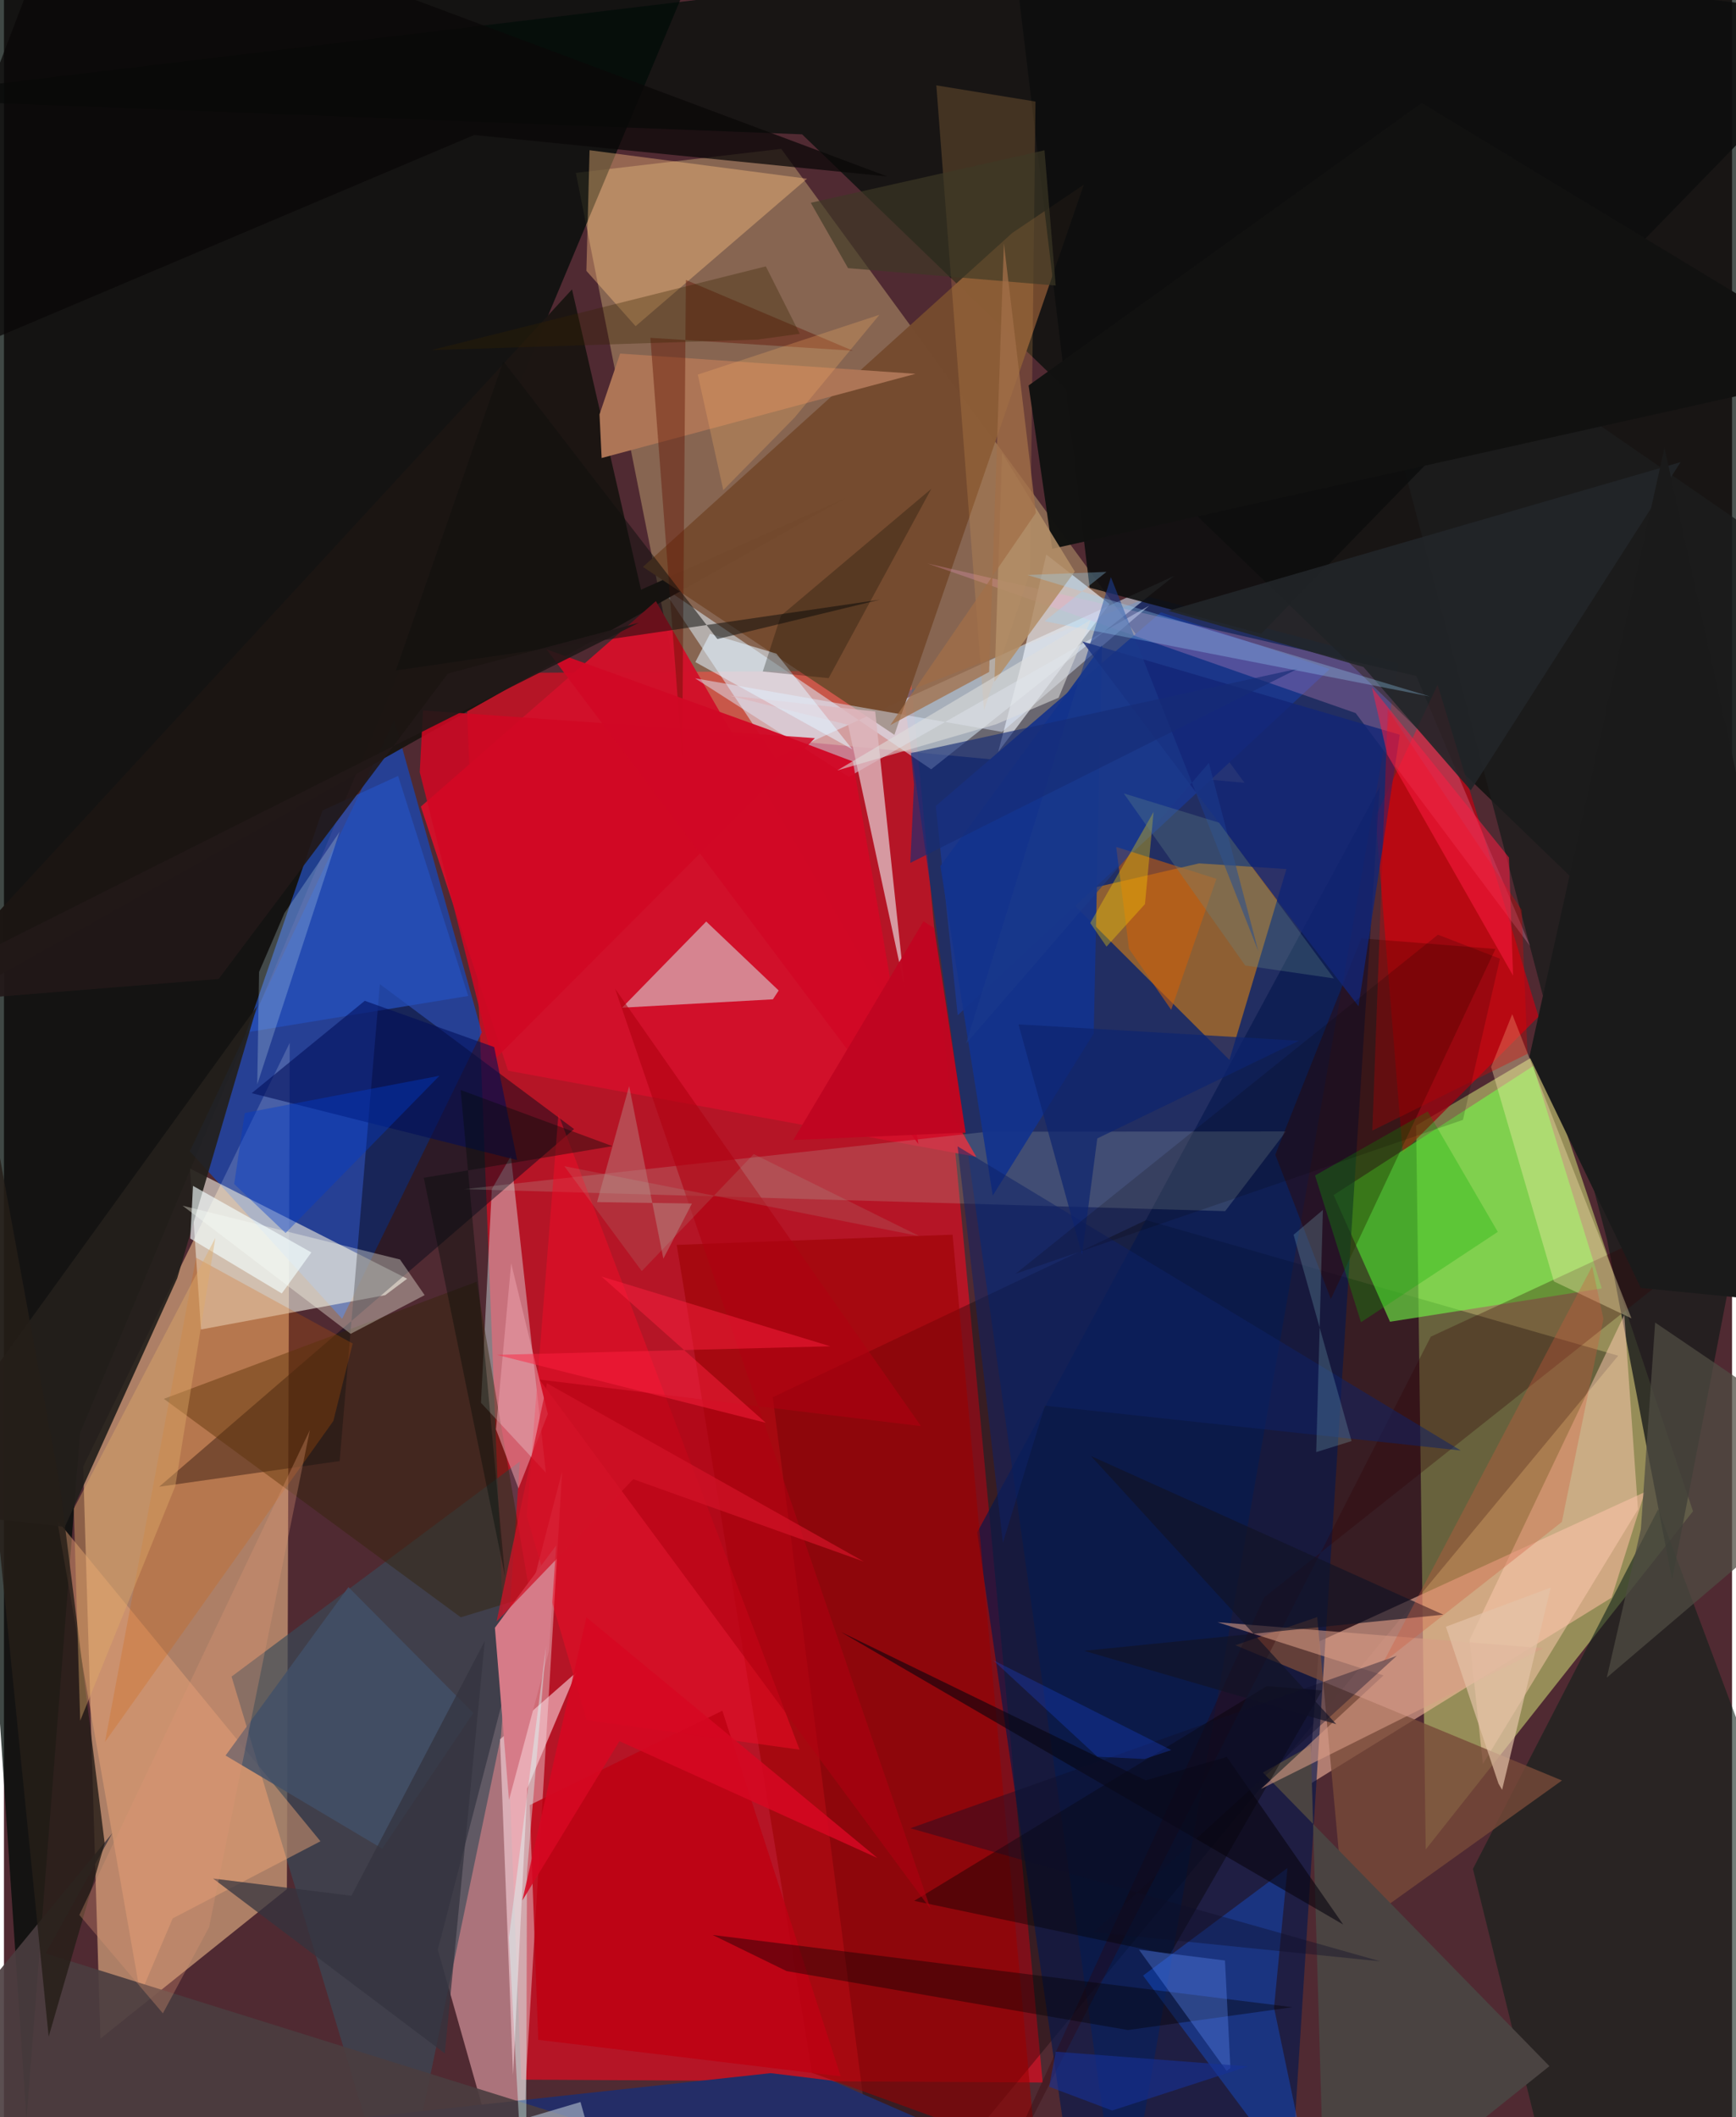 <svg xmlns="http://www.w3.org/2000/svg" width="228" height="278" viewBox="0 0 836 1024"><path fill="#502a32" d="M0 0h836v1024H0z"/><path fill="#d40f22" fill-opacity=".765" d="M250.236 1005.846l252.282 1.39-64.174-682.933-215.005 1.278z"/><path fill="#d9a77f" fill-opacity=".675" d="M136.875 913.705l-90.213 72.337-8.34-276.686 99.925-204.973z"/><path fill="#c3cd71" fill-opacity=".604" d="M743.007 509.125l-59.839 35.27 4.644 350.127 129.309-163.577z"/><path fill="#043181" fill-opacity=".604" d="M540.672 1086L435.027 335.16l119.295-46.403 120.381 32.227z"/><path fill="#e9ce88" fill-opacity=".361" d="M330.286 353.589l269.849 25.036-224.11-306.624-99.366 11.618z"/><path fill="#010b07" fill-opacity=".749" d="M36.795 693.175L353.143-62H-62l72.896 1086.597z"/><path fill="#000c08" fill-opacity=".702" d="M-62 47.586l448.122 17.388L898 559.337 851.765-62z"/><path fill="#0d4ecf" fill-opacity=".624" d="M188.876 348.213l42.303 151.117-67.585 138.529-73.667-81.032z"/><path fill-opacity=".306" d="M552.552 590.11l228.373 65.595L424.889 1086l-52.953-410.228z"/><path fill="#de9ca5" fill-opacity=".639" d="M209.885 942.972L250.408 1086l2.1-80.236 17.51-294.01z"/><path fill="#e6e3d8" fill-opacity=".639" d="M89.999 565.181l5.324 77.838 89.137-16.607 10.59-7.931z"/><path fill="#ffbea3" fill-opacity=".557" d="M777.72 772.737l16.063-51.046-157.394 72.156-5.174 69.378z"/><path fill="#dbedf9" fill-opacity=".537" d="M566.137 278.532l-192.84 88.164-55.64-83.488 130.91 88.874z"/><path fill="#c30212" fill-opacity=".725" d="M663.518 394.953l30.039-63.731 48.833 160.474-65.692 65.931z"/><path fill="#fb9104" fill-opacity=".498" d="M512.722 432.714l65.466-15.132 42.238 2.75-27.578 92.326z"/><path fill="#71ff47" fill-opacity=".584" d="M739.791 515.616l33.187 107.556-102.447 16.104-27.258-61.28z"/><path fill="#05184c" fill-opacity=".647" d="M519.065 1072.444l-48.25-331.288L665.52 380.684 620.706 1086z"/><path fill="#1c1613" fill-opacity=".992" d="M274.808 139.97l33.388 145.254 98.942-44.327L-62 505.421z"/><path fill="#744b2e" fill-opacity=".98" d="M309.11 274.185l178.701-161.543 34.576-23.284-91.609 266.05z"/><path fill="#1b3689" d="M641.424 323.561l-81.719-27.422-108.918 93.686 10.617 101.225z"/><path fill="#1c1d1d" fill-opacity=".812" d="M898 292.631l-91.007 471.49-31.42-164.39-125.836-478.35z"/><path fill="#d1112a" fill-opacity=".98" d="M243.872 517.86l226.516 41.66-155.005-268.768-113.71 99.368z"/><path fill="#e5fbfe" fill-opacity=".4" d="M262.167 712.287L245.25 559.153l-9.247 16.014-5.235 103.318z"/><path fill="#384a59" fill-opacity=".647" d="M190.773 1078.07l-80.668-267.167 139.463-104.03-9.09 132.733z"/><path fill="#0e2118" fill-opacity=".584" d="M710.655 903.92L755.63 1086 898 991.448 800.282 729.93z"/><path fill="#090a1a" fill-opacity=".486" d="M75.083 719.078l200.734-172.98-93.968-70.103-19.452 230.66z"/><path fill="#d9dddf" fill-opacity=".565" d="M299.023 487.384l72.97-4.046 2.798-4.27-35.05-33.356z"/><path fill="#0d0e0e" fill-opacity=".886" d="M525.214 284.239l83.02 22.263L898 8.524 486.31-41.013z"/><path fill="#f1f5fd" fill-opacity=".631" d="M534.861 292.15l-30.62-23.954-12 52.734-11.264 42.758z"/><path fill="#e0ecfe" fill-opacity=".475" d="M408.685 375.75l145.387-82.835-71.235 61.083-148.498-25.925z"/><path fill="#9a0000" fill-opacity=".576" d="M390.97 1002.574L325.468 602.11l133.45-4.94 40.377 444.626z"/><path fill="#ffcbb2" fill-opacity=".498" d="M709.023 793.131l74.848-157.158 6.609 94.071-75.002 123.135z"/><path fill="#242d67" d="M6.75 1042.32l364.142-39.61 29.616 3.607L583.242 1086z"/><path fill="#fcdae0" fill-opacity=".58" d="M246.285 1003.578l-6.304-162.303 36.922-32.424-23.747 56.138z"/><path fill="#ffc282" fill-opacity=".396" d="M281.766 131l1.534-58.345 105.192 13.78-82.923 71.34z"/><path fill="#ddb8bf" fill-opacity=".808" d="M408.359 350.584l27.34 126.91-14.217-133.373-70.568-7.68z"/><path fill="#2451be" fill-opacity=".722" d="M117.154 499.343l36.913-107.319 36.605-16.735 33.935 106.414z"/><path fill="#1360f8" fill-opacity=".341" d="M551.076 955.524l69.852-52.041-6.501 67.585 20.131 96.264z"/><path fill="#784a38" fill-opacity=".784" d="M595.719 795.742l157.988 65.423-104.257 74.593-14.127-153.64z"/><path fill="#f0a777" fill-opacity=".455" d="M153.115 890.559L25.7 735.239l40.288 229.383 15.638-36.773z"/><path fill="#ffa3d7" fill-opacity=".239" d="M683.252 326.93l-236.378-54.38 207.04 72.344 84.39 112.665z"/><path fill="#b9c6ba" fill-opacity=".208" d="M475.703 547.38l-253.207 27.782 368.284 10.633 29.43-38.565z"/><path fill="#f20c27" fill-opacity=".506" d="M281.922 831.986l102.964 14.264-116.655-307.23-15.3 194.257z"/><path fill="#d10823" fill-opacity=".867" d="M201.147 373.468l35.304 139.856L392.3 357.02l-189.58-13.417z"/><path fill="#342309" fill-opacity=".439" d="M254.595 772.019l-25.96-152.065L77.351 676.57 221 782.224z"/><path fill="#23201c" fill-opacity=".918" d="M-53.08 729.354l175.475-242.625-38.574 131.514-54.377 120.27z"/><path fill="#fffeef" fill-opacity=".353" d="M191.593 609.174L86.42 583.161l81.306 61.964 35.795-18.71z"/><path fill="#e4a257" fill-opacity=".212" d="M474.116 343.518l22.239-66.835 2.667-227.566-47.967-7.827z"/><path fill="#4a3d3f" fill-opacity=".906" d="M471.643 1086L20.136 944.813l32.26-58.15-109.922 133.696z"/><path fill="#ad7556" d="M289.146 221.526l151.87-40.728-142.927-9.793-9.976 29.435z"/><path fill="#2f0004" fill-opacity=".302" d="M609.664 772.603L878.583 559.2l-188.31 87.298L466.016 1086z"/><path fill="#d67b88" d="M267.141 747.478l-29.63 39.808 6.807 83.304 19.351-72.134z"/><path fill="#ffefb3" fill-opacity=".353" d="M719.46 516.049l10.2-25.519 57.676 147.125-37.52-17.876z"/><path fill="#2f0600" fill-opacity=".427" d="M656.575 453.835L615.05 558.48l26.857 69.777 79.627-169.274z"/><path fill="#4a4341" d="M639.295 1086l-7.085-241.775-23.16 13.088 138.6 142.005z"/><path fill="#13338c" fill-opacity=".933" d="M453.008 418.907l78.185-106.75-3.987 187.697-48.852 78.442z"/><path fill="#cb600b" fill-opacity=".58" d="M586.56 425.047l-21.888 63.359-20.42-29.505-6.172-49.262z"/><path fill="#d45f00" fill-opacity=".235" d="M168.7 649.798l-75.765-41.503L48.876 842.51l110.486-155.255z"/><path fill="#122576" fill-opacity=".788" d="M521.68 310.257l95.096 126.204 38.515 50.23 19.968-131.334z"/><path fill="#be0112" fill-opacity=".831" d="M404.796 1004.246l-57.268-176.828-93.192 45.648 4.133 113.523z"/><path fill="#251e18" fill-opacity=".816" d="M27.011 718.066l-71.12-388.395 65.742 655.405 27.102-93.533z"/><path fill="#030000" fill-opacity=".396" d="M637.628 817.603L564.04 945.37l-123.685-26 170.524-103.834z"/><path fill="#e20000" fill-opacity=".333" d="M737.04 509.703l-75.057 37.123 7.503-203.653 64.737 96.919z"/><path fill="#d99d86" fill-opacity=".576" d="M667.392 810.333l-59.265 54.908 136.386-68.05-157.446-12.59z"/><path fill="#222529" fill-opacity=".898" d="M811.094 223.524L563.21 295.428l94.466 27.165 51.933 59.679z"/><path fill="#4f4c42" fill-opacity=".741" d="M791.889 739.635l6.913-99.962L898 707.003 775.419 811.384z"/><path fill="#631304" fill-opacity=".431" d="M312.73 163.388l15.357 202.852 1.813-230.83 80.788 34.226z"/><path fill="#000e58" fill-opacity=".569" d="M248.252 561.104l-128.39-32.38 54.686-44.665 62.611 22.372z"/><path fill="#030002" fill-opacity=".384" d="M342.847 935.876l280.477 34.934-79.592 11.042L378.62 953.35z"/><path fill="#0f2167" fill-opacity=".518" d="M461.334 554.445l243.421 147.116-201.15-21.71-20.346 66.314z"/><path fill="#425069" fill-opacity=".824" d="M182.997 894.13l-75.788-45.043 59.445-81.462 60.412 60.865z"/><path fill="#121211" fill-opacity=".984" d="M495.693 186.44l11.415 78.984L898 178.274 685.847 49.814z"/><path fill="#09ae00" fill-opacity=".29" d="M722.676 595.812l-33.9-58.254-54.508 30.982 22.225 70.988z"/><path fill="#d10825" fill-opacity=".957" d="M410.706 368.31l31.69 185.04-179.903-239.283 106.015 38.282z"/><path fill="#1a1a1a" d="M791.882 622.935l-53.89-111.903 65.311-294.472 91.802 416.517z"/><path fill="#0a0808" fill-opacity=".733" d="M227.502 65.29L-62 187.913 33.268-62 427.395 85.358z"/><path fill="#e3f3fe" fill-opacity=".557" d="M373.686 316.137l36.733 46.283-75.945-42.198 7.107-13.714z"/><path fill="#10100e" fill-opacity=".529" d="M345.138 309.08L241.597 174.732l-52.012 149.554 234.183-34.242z"/><path fill="#121325" fill-opacity=".655" d="M696.311 780.955l-170.406-76.69L644.52 833.917l-121.989-35.481z"/><path fill="#f4ffff" fill-opacity=".635" d="M134.404 625.597l-44.272-26.55 1.33-25.477 57.262 32.176z"/><path fill="#dcf3f8" fill-opacity=".235" d="M123.412 470.095l12.272-28.449 26.676-39.318-39.82 122.154z"/><path fill="#b00110" fill-opacity=".588" d="M448.297 923.354L295.643 478.191l148.004 211.586-184.604-22.527z"/><path fill="#ea9da9" fill-opacity=".569" d="M248.92 719.905l14.192-35.977-17.736-72.895-7.352 80.267z"/><path fill="#b97b7a" fill-opacity=".518" d="M286.927 581.413l45.904.69L319 608.78l-16.55-83.475z"/><path fill="#e4c2a7" fill-opacity=".694" d="M724.76 865.672l-1.746-2.998-25.437-75.887 50.73-18.94z"/><path fill="#e1ac68" fill-opacity=".416" d="M33.771 729.67l68.481-130.893-19.346 119.971-46.021 113.488z"/><path fill="#d15b3c" fill-opacity=".333" d="M773.77 637.924l-20.107 98.196-86.414 67.935 101.085-191.567z"/><path fill="#fe1b42" fill-opacity=".518" d="M669.198 364.926l60.876 106.968-1.99-57.138-66.313-82.272z"/><path fill="#33343f" fill-opacity=".725" d="M101.143 908.564l112.13 84.61 19.34-199.487-64.503 123.234z"/><path fill="#1b398b" fill-opacity=".612" d="M582.898 369.035L465.45 504.715l70.056-225.57 71.344 180.987z"/><path fill="#023bcd" fill-opacity=".392" d="M116.493 538.316l-5.122 34.342 24.874 23.714 74.435-76.064z"/><path fill="#6394ff" fill-opacity=".322" d="M590.694 948.235l-41.602-5.234 42.412 58.647 1.818-1.43z"/><path fill="#3d3926" fill-opacity=".655" d="M390.32 98.08l18.03 31.612 100.456 8.427-5.425-65.43z"/><path fill="#173096" fill-opacity=".604" d="M508.804 992.322l93.012 7.118-65.706 21.353-30.47-11.51z"/><path fill="#fcd700" fill-opacity=".341" d="M551.987 437.282l-18.596 20.56-7.87-11.413 30.632-53.704z"/><path fill="#08050f" fill-opacity=".592" d="M591.576 849.763l-39.225 11.347-147.554-71.816L647.88 930.828z"/><path fill="#000c07" fill-opacity=".38" d="M220.933 527.196l21.482 235.296-39.31-192.833 91.266-15.308z"/><path fill="#b38e68" fill-opacity=".871" d="M482.863 219.105l35.155 57.306-5.017 6.933-33.835 46.388z"/><path fill="#162c75" fill-opacity=".639" d="M440.267 379.367l-1.54-15.105 187.193-40.815-187.453 93.903z"/><path fill="#fe2141" fill-opacity=".475" d="M289.081 617.416l79.446 70.72L238.501 655.3l161.252-4.149z"/><path fill="#8dd3db" fill-opacity=".22" d="M638.064 585.205l-3.237 117.135 17.105-5.34-28.057-99.783z"/><path fill="#99d9ff" fill-opacity=".302" d="M533.356 276.603l-38.237 1.504 194.657 58.746-186.345-36.388z"/><path fill="#0d246f" fill-opacity=".706" d="M521.545 606.935l7.37-56.31 97.612-47.252-135.71-7.913z"/><path fill="#c00621" fill-opacity=".98" d="M444.83 445.61l5.212 3.293 15.18 98.901-83.356 3.586z"/><path fill="#221818" fill-opacity=".922" d="M214.742 325.774l-110.9 147.715L-62 486.828l369.16-185.646z"/><path fill="#d5fffc" fill-opacity=".412" d="M253.003 906.075l9.287-110.045-18.017 141.206L252.52 1086z"/><path fill="#a16f49" fill-opacity=".749" d="M483.735 117.708l15.493 130.336-70.475 102.7 47.849-25.756z"/><path fill="#080b00" fill-opacity=".271" d="M398.951 328.003l49.666-91.564-72.773 61.375-8.753 26.972z"/><path fill="#362301" fill-opacity=".329" d="M364.626 164.233l20.355-2.804-16.407-32.603-161.924 40.535z"/><path fill="#0e0e28" fill-opacity=".384" d="M673.816 800.852l-235.338 83.414 227.368 64.364-138.652-14.08z"/><path fill="#638788" fill-opacity=".306" d="M643.391 473.235l-42.902-6.25-58.746-83.236 46.081 14.147z"/><path fill="#a7b3c4" fill-opacity=".671" d="M298.145 1086l-19.222-69.332-148.6 44.17 281.522-6.121z"/><path fill="#090000" fill-opacity=".173" d="M489.425 616.061l216.4-74.431 17.903-77.943-30.019-11.612z"/><path fill="#f8ad65" fill-opacity=".271" d="M382.497 201.946l-34.509 35.099-12.333-55.872 87.855-28.913z"/><path fill="#a3d3b9" fill-opacity=".137" d="M271.09 564.047l171.7 33.796-80.086-39.656-54.15 56.598z"/><path fill="#dfdedd" fill-opacity=".557" d="M479.998 350.31l-76.871 22.31 122.675-72.88-15.597 37.728z"/><path fill="#1c4df0" fill-opacity=".263" d="M564.71 846.455l-86.24-43.537 50.501 46.75 22.815 1.099z"/><path fill="#d60822" fill-opacity=".863" d="M281.786 782.209l-31.012 136.988 46.962-77.055 124.801 56.49z"/><path fill="#d21227" fill-opacity=".729" d="M262.71 669.048l-24.387 115.2 66.117-68.813 111.493 39.828z"/><path fill="#de9674" fill-opacity=".322" d="M76.895 973.782l22.34-41.699 48.771-240.437L36.47 926.198z"/></svg>